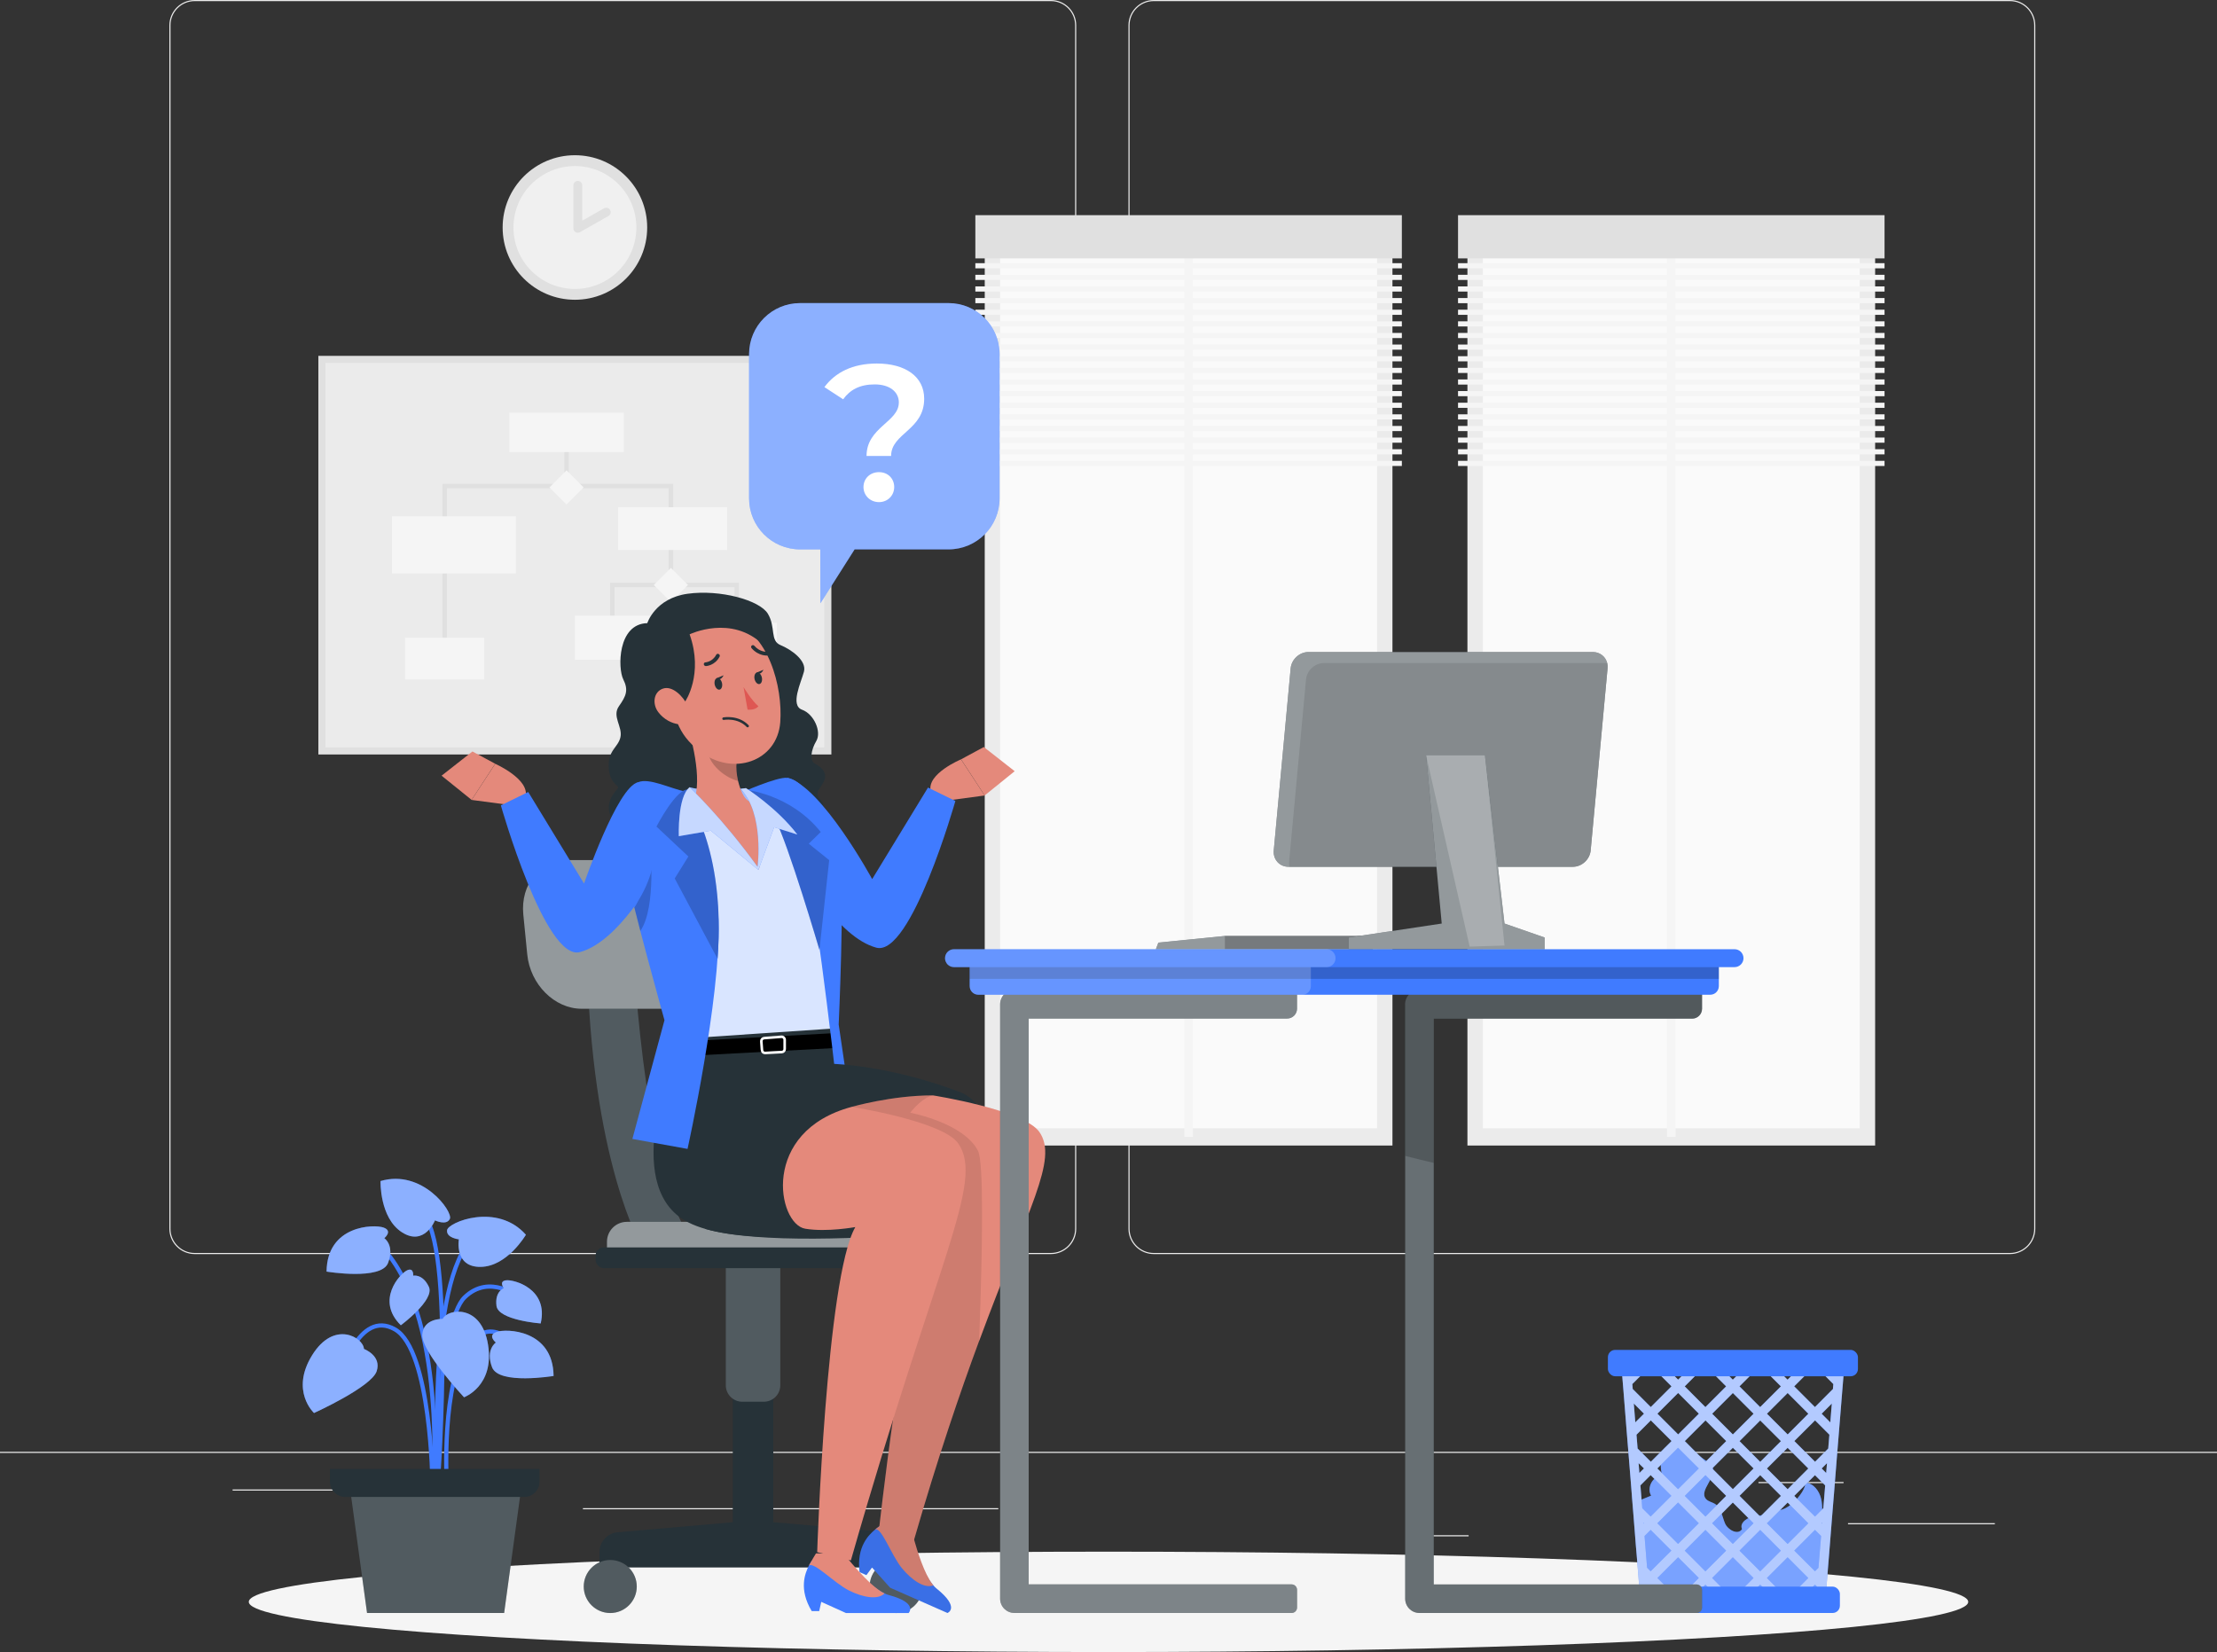 <?xml version="1.0" encoding="UTF-8"?>
<svg xmlns="http://www.w3.org/2000/svg" viewBox="0 0 500 372.61">
  <rect x="0" y="0" width="500" height="372.61" fill="#333333" stroke="none"/>
  <defs>
    <style>
      .cls-1, .cls-2, .cls-3, .cls-4, .cls-5, .cls-6, .cls-7, .cls-8, .cls-9, .cls-10, .cls-11, .cls-12, .cls-13, .cls-14, .cls-15, .cls-16, .cls-17, .cls-18, .cls-19, .cls-20, .cls-21, .cls-22 {
        stroke-width: 0px;
      }

      .cls-1, .cls-2, .cls-3, .cls-8, .cls-9, .cls-13, .cls-16, .cls-20, .cls-22 {
        fill: #fff;
      }

      .cls-1, .cls-3, .cls-5, .cls-23, .cls-13, .cls-17, .cls-24, .cls-22, .cls-25, .cls-26 {
        isolation: isolate;
      }

      .cls-1, .cls-25 {
        opacity: .3;
      }

      .cls-2, .cls-24, .cls-22 {
        opacity: .4;
      }

      .cls-3, .cls-5, .cls-12 {
        opacity: .2;
      }

      .cls-4 {
        fill: #407bff;
      }

      .cls-7 {
        fill: #e0e0e0;
      }

      .cls-8, .cls-13 {
        opacity: .5;
      }

      .cls-9 {
        opacity: .8;
      }

      .cls-10 {
        fill: #f5f5f5;
      }

      .cls-11, .cls-27 {
        fill: #f0f0f0;
      }

      .cls-14 {
        fill: #e4897b;
      }

      .cls-15 {
        fill: #de5753;
      }

      .cls-17 {
        opacity: .1;
      }

      .cls-28 {
        stroke: #fff;
      }

      .cls-28, .cls-29, .cls-30 {
        stroke-miterlimit: 10;
      }

      .cls-28, .cls-29, .cls-30, .cls-31 {
        fill: none;
      }

      .cls-28, .cls-31 {
        stroke-width: .58px;
      }

      .cls-18 {
        fill: #fafafa;
      }

      .cls-19 {
        fill: #263238;
      }

      .cls-20 {
        opacity: .7;
      }

      .cls-21 {
        fill: #ebebeb;
      }

      .cls-29 {
        stroke: #407bff;
        stroke-width: .94px;
      }

      .cls-26 {
        opacity: .6;
      }

      .cls-30, .cls-27 {
        stroke: #e0e0e0;
      }

      .cls-31 {
        stroke: #263238;
      }

      .cls-31, .cls-27 {
        stroke-linecap: round;
        stroke-linejoin: round;
      }

      .cls-27 {
        stroke-width: 2px;
      }
    </style>
  </defs>
  <g id="Background_Complete" data-name="Background Complete">
    <g>
      <rect class="cls-21" y="327.45" width="500" height=".25"/>
      <rect class="cls-21" x="416.78" y="343.54" width="33.12" height=".25"/>
      <rect class="cls-21" x="322.53" y="346.26" width="8.69" height=".25"/>
      <rect class="cls-21" x="396.59" y="334.26" width="19.19" height=".25"/>
      <rect class="cls-21" x="52.46" y="335.94" width="43.19" height=".25"/>
      <rect class="cls-21" x="104.56" y="335.94" width="6.33" height=".25"/>
      <rect class="cls-21" x="131.47" y="340.16" width="93.68" height=".25"/>
      <path class="cls-21" d="m237.01,282.85H43.91c-3.15,0-5.71-2.56-5.71-5.71V5.71c0-3.15,2.56-5.71,5.71-5.71h193.1c3.15,0,5.71,2.56,5.71,5.71v271.43c0,3.15-2.56,5.71-5.71,5.71ZM43.91.25c-3.01,0-5.46,2.45-5.46,5.46v271.43c0,3.01,2.45,5.46,5.46,5.46h193.1c3.01,0,5.46-2.45,5.46-5.46V5.71c0-3.01-2.45-5.46-5.46-5.46H43.91Z"/>
      <path class="cls-21" d="m453.31,282.85h-193.1c-3.15,0-5.71-2.56-5.71-5.71V5.71c0-3.15,2.56-5.71,5.71-5.71h193.1c3.15,0,5.71,2.56,5.71,5.71v271.43c0,3.15-2.56,5.71-5.71,5.71ZM260.21.25c-3.01,0-5.46,2.45-5.46,5.46v271.43c0,3.01,2.45,5.46,5.46,5.46h193.1c3.01,0,5.46-2.45,5.46-5.46V5.71c0-3.01-2.45-5.46-5.46-5.46h-193.1Z"/>
    </g>
    <g>
      <g>
        <rect class="cls-21" x="222.09" y="51.23" width="91.95" height="207.14"/>
        <rect class="cls-18" x="168.39" y="112.29" width="199.37" height="85.01" transform="translate(422.86 -113.28) rotate(90)"/>
        <rect class="cls-10" x="267.09" y="54.11" width="1.95" height="202.31"/>
        <rect class="cls-7" x="219.97" y="48.53" width="96.19" height="9.75"/>
        <g>
          <rect class="cls-10" x="219.97" y="59.36" width="96.19" height="1.16"/>
          <rect class="cls-10" x="219.97" y="61.98" width="96.19" height="1.16"/>
          <rect class="cls-10" x="219.97" y="64.6" width="96.19" height="1.16"/>
          <rect class="cls-10" x="219.97" y="67.22" width="96.19" height="1.16"/>
          <rect class="cls-10" x="219.97" y="69.85" width="96.19" height="1.16"/>
          <rect class="cls-10" x="219.97" y="72.47" width="96.19" height="1.16"/>
          <rect class="cls-10" x="219.97" y="75.09" width="96.19" height="1.16"/>
          <rect class="cls-10" x="219.97" y="77.71" width="96.19" height="1.16"/>
          <rect class="cls-10" x="219.97" y="80.34" width="96.19" height="1.16"/>
          <rect class="cls-10" x="219.97" y="82.96" width="96.19" height="1.16"/>
          <rect class="cls-10" x="219.97" y="85.58" width="96.19" height="1.16"/>
          <rect class="cls-10" x="219.97" y="88.2" width="96.19" height="1.16"/>
          <rect class="cls-10" x="219.97" y="90.83" width="96.19" height="1.16"/>
          <rect class="cls-10" x="219.97" y="93.45" width="96.19" height="1.16"/>
          <rect class="cls-10" x="219.97" y="96.07" width="96.19" height="1.16"/>
          <rect class="cls-10" x="219.97" y="98.69" width="96.19" height="1.16"/>
          <rect class="cls-10" x="219.97" y="101.32" width="96.19" height="1.16"/>
          <rect class="cls-10" x="219.97" y="103.94" width="96.19" height="1.16"/>
        </g>
      </g>
      <g>
        <rect class="cls-21" x="330.95" y="51.23" width="91.95" height="207.14"/>
        <rect class="cls-18" x="277.25" y="112.29" width="199.37" height="85.01" transform="translate(531.72 -222.14) rotate(90)"/>
        <rect class="cls-10" x="375.95" y="54.11" width="1.95" height="202.31"/>
        <rect class="cls-7" x="328.83" y="48.53" width="96.19" height="9.75"/>
        <g>
          <rect class="cls-10" x="328.83" y="59.36" width="96.19" height="1.16"/>
          <rect class="cls-10" x="328.83" y="61.98" width="96.19" height="1.16"/>
          <rect class="cls-10" x="328.83" y="64.6" width="96.19" height="1.16"/>
          <rect class="cls-10" x="328.83" y="67.22" width="96.19" height="1.16"/>
          <rect class="cls-10" x="328.83" y="69.85" width="96.19" height="1.16"/>
          <rect class="cls-10" x="328.83" y="72.47" width="96.19" height="1.16"/>
          <rect class="cls-10" x="328.83" y="75.09" width="96.19" height="1.16"/>
          <rect class="cls-10" x="328.83" y="77.71" width="96.19" height="1.16"/>
          <rect class="cls-10" x="328.83" y="80.34" width="96.19" height="1.16"/>
          <rect class="cls-10" x="328.83" y="82.96" width="96.19" height="1.16"/>
          <rect class="cls-10" x="328.83" y="85.58" width="96.19" height="1.16"/>
          <rect class="cls-10" x="328.83" y="88.2" width="96.19" height="1.16"/>
          <rect class="cls-10" x="328.83" y="90.83" width="96.19" height="1.16"/>
          <rect class="cls-10" x="328.83" y="93.45" width="96.19" height="1.16"/>
          <rect class="cls-10" x="328.83" y="96.07" width="96.19" height="1.16"/>
          <rect class="cls-10" x="328.83" y="98.69" width="96.19" height="1.16"/>
          <rect class="cls-10" x="328.83" y="101.32" width="96.19" height="1.16"/>
          <rect class="cls-10" x="328.83" y="103.94" width="96.19" height="1.16"/>
        </g>
      </g>
      <g>
        <rect class="cls-7" x="84.7" y="67.37" width="89.91" height="115.7" transform="translate(254.87 -4.44) rotate(90)"/>
        <rect class="cls-21" x="73.41" y="81.87" width="112.49" height="86.7" transform="translate(259.31 250.43) rotate(180)"/>
        <line class="cls-30" x1="127.77" y1="97.53" x2="127.77" y2="109.62"/>
        <polyline class="cls-30" points="100.28 148.54 100.28 109.62 151.31 109.62 151.31 131.94"/>
        <polyline class="cls-30" points="138.1 143.83 138.1 131.94 166.16 131.94 166.16 144.24"/>
        <rect class="cls-10" x="114.87" y="93.08" width="25.81" height="8.88"/>
        <rect class="cls-10" x="139.39" y="114.4" width="24.6" height="9.65"/>
        <rect class="cls-10" x="129.66" y="138.85" width="16.9" height="9.96"/>
        <rect class="cls-10" x="157.11" y="140.46" width="18.09" height="7.56"/>
        <rect class="cls-10" x="88.4" y="116.45" width="27.95" height="12.89"/>
        <rect class="cls-10" x="91.35" y="143.83" width="17.85" height="9.42"/>
        <rect class="cls-10" x="125.05" y="107.21" width="5.45" height="5.45" transform="translate(115.15 -58.15) rotate(45)"/>
        <rect class="cls-10" x="148.58" y="129.22" width="5.45" height="5.45" transform="translate(137.62 -68.35) rotate(45)"/>
      </g>
      <g>
        <circle class="cls-7" cx="129.66" cy="51.31" r="16.3"/>
        <circle class="cls-11" cx="129.66" cy="51.31" r="13.86"/>
        <polyline class="cls-27" points="130.31 41.8 130.31 51.49 136.73 47.85"/>
      </g>
    </g>
  </g>
  <g id="Shadow">
    <ellipse id="_Path_" data-name="&amp;lt;Path&amp;gt;" class="cls-10" cx="250" cy="361.29" rx="193.89" ry="11.32"/>
  </g>
  <g id="Plant">
    <g>
      <g>
        <path class="cls-29" d="m117.07,292.63s-6.62-5.52-12.3,0c-5.68,5.52-6.77,39.71-6.77,39.71"/>
        <path class="cls-29" d="m97.53,338.94s3.9-40.13-10.79-56.99"/>
        <path class="cls-29" d="m98.93,334.72s-3.01-45.68,8.01-55.81"/>
        <path class="cls-29" d="m97.53,334.72s-.26-30.19-8.45-34.88c-8.19-4.69-12.36,10.61-12.36,10.61"/>
        <path class="cls-29" d="m100.76,334.72s-1.34-23.17,5.01-31.46c6.34-8.28,13.02,3.55,13.02,3.55"/>
        <path class="cls-29" d="m98.55,337.82s4.1-54.19-2.69-63.38"/>
      </g>
      <g>
        <path class="cls-4" d="m82.07,304.24s4.08,1.51,2.87,5.06-14.12,9.4-14.12,9.4c0,0-5.41-4.96-.44-13.02,4.97-8.06,11.59-3.99,11.7-1.44Z"/>
        <path class="cls-22" d="m82.07,304.24s4.08,1.51,2.87,5.06-14.12,9.4-14.12,9.4c0,0-5.41-4.96-.44-13.02,4.97-8.06,11.59-3.99,11.7-1.44Z"/>
      </g>
      <g>
        <path class="cls-4" d="m99.82,297.47s-4.35-.18-4.59,3.57c-.25,3.75,9.42,14.11,9.42,14.11,0,0,6.9-2.49,5.42-11.84-1.48-9.35-9.16-8.14-10.24-5.83Z"/>
        <path class="cls-22" d="m99.82,297.47s-4.35-.18-4.59,3.57c-.25,3.75,9.42,14.11,9.42,14.11,0,0,6.9-2.49,5.42-11.84-1.48-9.35-9.16-8.14-10.24-5.83Z"/>
      </g>
      <g>
        <path class="cls-4" d="m103.5,279.53s-2.9-.31-2.67-2.08c.23-1.77,11.27-6.31,17.78,1.04,0,0-4.17,7.16-10.2,7.25-6.03.09-4.92-6.22-4.92-6.22Z"/>
        <path class="cls-22" d="m103.5,279.53s-2.9-.31-2.67-2.08c.23-1.77,11.27-6.31,17.78,1.04,0,0-4.17,7.16-10.2,7.25-6.03.09-4.92-6.22-4.92-6.22Z"/>
      </g>
      <g>
        <path class="cls-4" d="m98.1,275.25s2.62,1.27,3.36-.35c.74-1.62-6.23-11.31-15.64-8.52,0,0-.25,8.28,4.82,11.55,5.07,3.27,7.46-2.67,7.46-2.67Z"/>
        <path class="cls-22" d="m98.1,275.25s2.62,1.27,3.36-.35c.74-1.62-6.23-11.31-15.64-8.52,0,0-.25,8.28,4.82,11.55,5.07,3.27,7.46-2.67,7.46-2.67Z"/>
      </g>
      <g>
        <path class="cls-4" d="m111.83,302.81s-2-1.62.16-2.4c2.16-.79,12.75-.56,12.86,9.93,0,0-12.34,2.05-13.87-1.95-1.53-4,.84-5.58.84-5.58Z"/>
        <path class="cls-22" d="m111.83,302.81s-2-1.62.16-2.4c2.16-.79,12.75-.56,12.86,9.93,0,0-12.34,2.05-13.87-1.95-1.53-4,.84-5.58.84-5.58Z"/>
      </g>
      <g>
        <path class="cls-4" d="m86.67,279.27s2-1.62-.16-2.4c-2.16-.79-12.75-.56-12.86,9.93,0,0,12.34,2.05,13.87-1.95,1.53-4-.84-5.58-.84-5.58Z"/>
        <path class="cls-22" d="m86.67,279.27s2-1.62-.16-2.4c-2.16-.79-12.75-.56-12.86,9.93,0,0,12.34,2.05,13.87-1.95,1.53-4-.84-5.58-.84-5.58Z"/>
      </g>
      <g>
        <path class="cls-4" d="m93.19,287.72s.18-1.96-1.41-1.19c-1.59.77-7.11,6.73-1.38,12.38,0,0,7.71-5.71,6.32-8.68-1.39-2.97-3.52-2.51-3.52-2.51Z"/>
        <path class="cls-22" d="m93.19,287.72s.18-1.96-1.41-1.19c-1.59.77-7.11,6.73-1.38,12.38,0,0,7.71-5.71,6.32-8.68-1.39-2.97-3.52-2.51-3.52-2.51Z"/>
      </g>
      <g>
        <path class="cls-4" d="m113.61,290.52s-1.2-1.57.56-1.76c1.75-.19,9.6,1.9,7.77,9.74,0,0-9.56-.72-9.97-3.97-.41-3.25,1.64-4,1.64-4Z"/>
        <path class="cls-22" d="m113.61,290.52s-1.2-1.57.56-1.76c1.75-.19,9.6,1.9,7.77,9.74,0,0-9.56-.72-9.97-3.97-.41-3.25,1.64-4,1.64-4Z"/>
      </g>
      <polygon class="cls-19" points="82.78 363.8 113.7 363.8 117.81 333.74 78.68 333.74 82.78 363.8"/>
      <polygon class="cls-3" points="82.78 363.8 113.7 363.8 117.81 333.74 78.68 333.74 82.78 363.8"/>
      <path class="cls-19" d="m121.68,331.31v2.86c0,1.91-1.55,3.46-3.46,3.46h-40.35c-1.91,0-3.46-1.55-3.46-3.46v-2.86h47.27Z"/>
    </g>
  </g>
  <g id="Trash_bin" data-name="Trash bin">
    <g>
      <g>
        <path class="cls-4" d="m372.37,337.33c-1.08-1.81.44-4.53,2.55-4.56-.92-2.6-.01-5.74,2.16-7.44.27-.21.59-.42.94-.42.37,0,.7.23,1.01.44,1.98,1.43,3.97,2.85,5.95,4.28.45.33.92.67,1.18,1.17,1.22,2.36-3.17,5.38-1.37,7.32.52.56,1.35.67,2,1.08,1.42.89,1.59,2.83,2.25,4.37.66,1.54,2.96,2.73,3.84,1.31-.65-1.47,1.32-2.74,2.92-2.93,1.58-.18,3.27-.27,4.15-1.77,2.27,1.98,7.35-3.55,7.23-5.78,1.86.14,3.13,1.89,3.54,3.63.42,1.81.16,3.7.19,5.56.06,3.61,1.22,7.15,1.16,10.76-.05,2.81-1.13,5.93-3.71,7.06-1.24.54-2.64.54-3.99.54-9.77-.06-19.53-.12-29.3-.19-.7,0-1.44-.02-2.06-.34-1.32-.69-1.6-2.43-1.72-3.91-.52-6.36-1.05-12.73-1.57-19.09.88-.36,1.77-.72,2.65-1.08Z"/>
        <path class="cls-1" d="m372.37,337.33c-1.08-1.81.44-4.53,2.55-4.56-.92-2.6-.01-5.74,2.16-7.44.27-.21.59-.42.94-.42.37,0,.7.23,1.01.44,1.98,1.43,3.97,2.85,5.95,4.28.45.33.92.67,1.18,1.17,1.22,2.36-3.17,5.38-1.37,7.32.52.56,1.35.67,2,1.08,1.42.89,1.59,2.83,2.25,4.37.66,1.54,2.96,2.73,3.84,1.31-.65-1.47,1.32-2.74,2.92-2.93,1.58-.18,3.27-.27,4.15-1.77,2.27,1.98,7.35-3.55,7.23-5.78,1.86.14,3.13,1.89,3.54,3.63.42,1.81.16,3.7.19,5.56.06,3.61,1.22,7.15,1.16,10.76-.05,2.81-1.13,5.93-3.71,7.06-1.24.54-2.64.54-3.99.54-9.77-.06-19.53-.12-29.3-.19-.7,0-1.44-.02-2.06-.34-1.32-.69-1.6-2.43-1.72-3.91-.52-6.36-1.05-12.73-1.57-19.09.88-.36,1.77-.72,2.65-1.08Z"/>
      </g>
      <g>
        <path class="cls-4" d="m365.54,306.36l.37,4.59.27,3.28.68,8.54.4,4.89.53,6.53.22,2.8.06.83.27,3.28.36,4.52.22,2.8.24,2.83.27,3.29.2,2.51.22,2.79.1,1.22h41.72l.1-1.22.22-2.8.2-2.49.27-3.29.23-2.84.22-2.8.36-4.51.27-3.29.07-.83.22-2.8.52-6.53.4-4.9.69-8.53.27-3.28.37-4.59h-50.57Zm2.31,2.14h.95l-.88.88h0l-.07-.88Zm3.96,0h.98l4.18,4.18-4.67,4.67-4.07-4.07-.09-1.11,3.66-3.66Zm-2.73,15.09l3.23-3.23,4.67,4.66-4.67,4.67-2.98-2.98-.25-3.12Zm43.24,3.12l-2.97,2.98-4.67-4.67,4.67-4.66,3.23,3.23h0l-.26,3.12Zm-33.85-12.53l4.67,4.67-4.67,4.67-4.67-4.67,4.67-4.67Zm0-3.01l-2.67-2.67h5.34l-2.67,2.67Zm6.17,9.2l4.67,4.66-4.67,4.67-4.66-4.67,4.66-4.66Zm6.17,15.5l-4.66-4.67,4.66-4.66,4.67,4.66-4.67,4.67Zm6.17-3.15l4.67,4.67-4.66,4.66-4.67-4.67,4.66-4.66Zm-7.68,4.66l-4.67,4.67-4.66-4.66,4.66-4.67,4.67,4.66Zm-3.15-18.52l4.66-4.67,4.67,4.67-4.67,4.67-4.66-4.67Zm10.83,1.52l4.67,4.66-4.67,4.67-4.66-4.67,4.66-4.66Zm1.52-1.52l4.67-4.67,4.66,4.67-4.66,4.67-4.67-4.67Zm9.32,12.35l-4.66,4.67-4.67-4.67,4.67-4.66,4.66,4.66Zm-4.66,7.69l4.66,4.67-4.66,4.66-4.67-4.66,4.67-4.67Zm-1.52,10.84l-4.67,4.67-4.66-4.67,4.67-4.67,4.66,4.67Zm-10.84-1.52l-4.66-4.66,4.66-4.67,4.67,4.67-4.67,4.66Zm-1.51,1.52l-4.67,4.67-4.66-4.67,4.66-4.67,4.67,4.67Zm-6.17,6.17l-3.02,3.02h-3.29l-3.02-3.02,4.67-4.67,4.67,4.67Zm-4.67-7.69l-4.67-4.66,4.67-4.67,4.67,4.67-4.67,4.66Zm0-12.35l-4.67-4.67,4.67-4.66,4.67,4.66-4.67,4.67Zm5.68-27.36h.98l4.18,4.18-4.67,4.67-4.66-4.67,4.17-4.18Zm4.01,0h5.33l-2.67,2.67-2.66-2.67Zm8.34,0h.98l4.18,4.18-4.67,4.67-4.66-4.67,4.17-4.18Zm9.33,0l-2.66,2.67-2.67-2.67h5.33Zm4.01,0l3.65,3.66-.09,1.11-4.06,4.07-4.67-4.67,4.18-4.18h.98Zm3.95,0l-.07.87h0l-.87-.87h.94Zm-.99,12.29l-1.94-1.94,2.29-2.29-.34,4.23Zm-.93,11.42l-1.01-1.01,1.2-1.2h0l-.18,2.21h0Zm-.64,7.95l-1.88,1.88-4.67-4.66,4.67-4.67,2.3,2.31-.42,5.14Zm-.28,3.49l-.1-.1.11-.11v.2h-.01Zm-.81,9.94l-.79.79-4.67-4.66,4.67-4.67,1.38,1.38-.59,7.16h0Zm-2.31,5.33l1.52-1.52.45.45-.09,1.07h-1.88Zm-3.01,0h-3.29l-3.02-3.02,4.67-4.67,4.66,4.67-3.01,3.02Zm-9.35,0l1.52-1.52,1.52,1.52h-3.03Zm-6.3,0l-3.01-3.02,4.66-4.67,4.67,4.67-3.02,3.02h-3.29Zm-6.05,0l1.52-1.52,1.52,1.52h-3.03Zm-11.28-1.07l.45-.45,1.52,1.52h-1.88l-.09-1.07Zm-.93-11.42l1.38-1.38,4.67,4.67-4.67,4.66-.8-.79-.58-7.16Zm-.25-3l.12.12-.1.1-.02-.21h0Zm-.68-8.42l2.31-2.31,4.67,4.67-4.67,4.66-1.89-1.88-.42-5.14Zm-.41-5.02l1.21,1.2-1.03,1.03-.18-2.22Zm-1.09-13.45l2.3,2.3-1.95,1.95-.34-4.25h0Z"/>
        <g class="cls-26">
          <path class="cls-16" d="m365.54,306.36l.37,4.59.27,3.28.68,8.54.4,4.89.53,6.53.22,2.8.06.83.27,3.28.36,4.52.22,2.8.24,2.83.27,3.29.2,2.51.22,2.79.1,1.22h41.72l.1-1.22.22-2.8.2-2.49.27-3.29.23-2.84.22-2.8.36-4.51.27-3.29.07-.83.22-2.8.52-6.53.4-4.9.69-8.53.27-3.28.37-4.59h-50.57Zm2.31,2.14h.95l-.88.88h0l-.07-.88Zm3.96,0h.98l4.18,4.18-4.67,4.67-4.07-4.07-.09-1.11,3.66-3.66Zm-2.73,15.09l3.23-3.23,4.67,4.66-4.67,4.67-2.98-2.98-.25-3.12Zm43.24,3.12l-2.97,2.98-4.67-4.67,4.67-4.66,3.23,3.23h0l-.26,3.12Zm-33.85-12.53l4.67,4.67-4.67,4.67-4.67-4.67,4.67-4.67Zm0-3.01l-2.67-2.67h5.34l-2.67,2.67Zm6.17,9.2l4.67,4.66-4.67,4.67-4.66-4.67,4.66-4.66Zm6.17,15.5l-4.66-4.67,4.66-4.66,4.67,4.66-4.67,4.67Zm6.17-3.15l4.67,4.67-4.66,4.66-4.67-4.67,4.66-4.66Zm-7.68,4.66l-4.67,4.67-4.66-4.66,4.66-4.67,4.67,4.66Zm-3.15-18.52l4.66-4.67,4.67,4.67-4.67,4.67-4.66-4.67Zm10.83,1.52l4.67,4.66-4.67,4.67-4.66-4.67,4.66-4.66Zm1.52-1.52l4.67-4.67,4.66,4.67-4.66,4.67-4.67-4.67Zm9.32,12.35l-4.66,4.67-4.67-4.67,4.67-4.66,4.66,4.66Zm-4.66,7.69l4.66,4.67-4.66,4.66-4.67-4.66,4.67-4.67Zm-1.52,10.84l-4.67,4.67-4.66-4.67,4.67-4.67,4.66,4.67Zm-10.84-1.52l-4.66-4.66,4.66-4.67,4.67,4.67-4.67,4.66Zm-1.51,1.52l-4.67,4.67-4.66-4.67,4.66-4.67,4.67,4.67Zm-6.17,6.17l-3.02,3.02h-3.29l-3.02-3.02,4.67-4.67,4.67,4.67Zm-4.67-7.69l-4.67-4.66,4.67-4.67,4.67,4.67-4.67,4.66Zm0-12.35l-4.67-4.67,4.67-4.66,4.67,4.66-4.67,4.67Zm5.68-27.36h.98l4.18,4.18-4.67,4.67-4.66-4.67,4.17-4.18Zm4.01,0h5.33l-2.67,2.67-2.66-2.67Zm8.34,0h.98l4.18,4.18-4.67,4.67-4.66-4.67,4.17-4.18Zm9.33,0l-2.66,2.67-2.67-2.67h5.33Zm4.01,0l3.65,3.66-.09,1.11-4.06,4.07-4.67-4.67,4.18-4.18h.98Zm3.95,0l-.07.87h0l-.87-.87h.94Zm-.99,12.29l-1.94-1.94,2.29-2.29-.34,4.23Zm-.93,11.42l-1.01-1.01,1.2-1.2h0l-.18,2.21h0Zm-.64,7.95l-1.88,1.88-4.67-4.66,4.67-4.67,2.3,2.31-.42,5.14Zm-.28,3.49l-.1-.1.11-.11v.2h-.01Zm-.81,9.94l-.79.79-4.67-4.66,4.67-4.67,1.38,1.38-.59,7.16h0Zm-2.31,5.33l1.52-1.52.45.45-.09,1.07h-1.88Zm-3.01,0h-3.29l-3.02-3.02,4.67-4.67,4.66,4.67-3.01,3.02Zm-9.35,0l1.52-1.52,1.52,1.52h-3.03Zm-6.3,0l-3.01-3.02,4.66-4.67,4.67,4.67-3.02,3.02h-3.29Zm-6.05,0l1.52-1.52,1.52,1.52h-3.03Zm-11.28-1.07l.45-.45,1.52,1.52h-1.88l-.09-1.07Zm-.93-11.42l1.38-1.38,4.67,4.67-4.67,4.66-.8-.79-.58-7.16Zm-.25-3l.12.12-.1.1-.02-.21h0Zm-.68-8.42l2.31-2.31,4.67,4.67-4.67,4.66-1.89-1.88-.42-5.14Zm-.41-5.02l1.21,1.2-1.03,1.03-.18-2.22Zm-1.09-13.45l2.3,2.3-1.95,1.95-.34-4.25h0Z"/>
        </g>
      </g>
      <rect class="cls-4" x="362.63" y="304.46" width="56.39" height="5.95" rx="1.64" ry="1.64"/>
      <rect class="cls-4" x="366.7" y="357.86" width="48.26" height="5.95" rx="1.64" ry="1.64" transform="translate(781.65 721.66) rotate(180)"/>
    </g>
  </g>
  <g id="Speech_bubble" data-name="Speech bubble">
    <g>
      <g>
        <path class="cls-4" d="m213.92,68.36h-33.47c-6.36,0-11.51,5.15-11.51,11.51v32.53c0,6.36,5.15,11.51,11.51,11.51h4.55l.03,12.15,7.71-12.15h21.18c6.36,0,11.51-5.15,11.51-11.51v-32.53c0-6.36-5.15-11.51-11.51-11.51Z"/>
        <path class="cls-2" d="m213.92,68.36h-33.47c-6.36,0-11.51,5.15-11.51,11.51v32.53c0,6.36,5.15,11.51,11.51,11.51h4.55l.03,12.15,7.71-12.15h21.18c6.36,0,11.51-5.15,11.51-11.51v-32.53c0-6.36-5.15-11.51-11.51-11.51Z"/>
      </g>
      <path class="cls-16" d="m202.72,90.8c0-2.44-2.09-4.1-5.45-4.1s-5.58,1.22-7.11,3.36l-4.23-2.75c2.44-3.31,6.37-5.32,11.82-5.32,6.41,0,10.68,2.92,10.68,7.94,0,7.11-7.46,7.76-7.46,12.91h-5.54c0-6.45,7.28-7.67,7.28-12.03Zm-7.98,19.05c0-1.87,1.44-3.36,3.49-3.36s3.44,1.48,3.44,3.36-1.44,3.4-3.44,3.4-3.49-1.53-3.49-3.4Z"/>
    </g>
  </g>
  <g id="Character">
    <g>
      <g>
        <path class="cls-19" d="m142.85,215.15s2.82,56.47,14.98,66.19h-13.01s-11.6-19.24-12.46-66.19h10.49Z"/>
        <path class="cls-3" d="m142.85,215.15s2.82,56.47,14.98,66.19h-13.01s-11.6-19.24-12.46-66.19h10.49Z"/>
        <path class="cls-19" d="m133.08,223.12h12.31c3.61,0,6.21-3.24,5.82-7.24l-.53-5.34c-.39-4-3.64-7.24-7.24-7.24h-12.31c-3.61,0-6.21,3.24-5.82,7.24l.53,5.34c.39,4,3.64,7.24,7.24,7.24Z"/>
        <path class="cls-19" d="m131.17,227.52h20.84c6.1,0,10.51-5.49,9.85-12.25l-.89-9.03c-.67-6.77-6.15-12.25-12.26-12.25h-20.84c-6.1,0-10.51,5.48-9.85,12.25l.89,9.03c.67,6.77,6.15,12.25,12.26,12.25Z"/>
        <path class="cls-8" d="m131.17,227.52h20.84c6.1,0,10.51-5.49,9.85-12.25l-.89-9.03c-.67-6.77-6.15-12.25-12.26-12.25h-20.84c-6.1,0-10.51,5.48-9.85,12.25l.89,9.03c.67,6.77,6.15,12.25,12.26,12.25Z"/>
      </g>
      <g>
        <path class="cls-19" d="m141.39,275.58h58.47c2.48,0,4.49,2.01,4.49,4.49v4.87h-67.46v-4.87c0-2.48,2.01-4.49,4.49-4.49Z"/>
        <path class="cls-8" d="m141.39,275.58h58.47c2.48,0,4.49,2.01,4.49,4.49v4.87h-67.46v-4.87c0-2.48,2.01-4.49,4.49-4.49Z"/>
        <path class="cls-19" d="m139.25,345.6l26.01-2.27v-34.15h9.14v34.14l26.1,2.28c2.3.23,4.05,2.16,4.05,4.47v3.46h-69.35v-3.46c0-2.31,1.75-4.24,4.05-4.47Z"/>
        <path class="cls-19" d="m196.13,357.83c0,3.3,2.68,5.98,5.98,5.98s5.98-2.68,5.98-5.98-2.68-5.98-5.98-5.98-5.98,2.68-5.98,5.98Z"/>
        <path class="cls-19" d="m143.61,357.83c0,3.3-2.68,5.98-5.98,5.98s-5.98-2.68-5.98-5.98,2.68-5.98,5.98-5.98,5.98,2.68,5.98,5.98Z"/>
        <path class="cls-19" d="m167.39,282.71h4.86c2.05,0,3.71,1.66,3.71,3.71v29.72h-12.29v-29.72c0-2.05,1.66-3.71,3.71-3.71Z" transform="translate(339.65 598.86) rotate(180)"/>
        <path class="cls-3" d="m167.39,282.71h4.86c2.05,0,3.71,1.66,3.71,3.71v29.72h-12.29v-29.72c0-2.05,1.66-3.71,3.71-3.71Z" transform="translate(339.65 598.86) rotate(180)"/>
        <rect class="cls-19" x="134.33" y="281.35" width="72.59" height="4.68" rx="1.81" ry="1.81"/>
        <path class="cls-3" d="m196.13,357.83c0,3.3,2.68,5.98,5.98,5.98s5.98-2.68,5.98-5.98-2.68-5.98-5.98-5.98-5.98,2.68-5.98,5.98Z"/>
        <path class="cls-3" d="m143.61,357.83c0,3.3-2.68,5.98-5.98,5.98s-5.98-2.68-5.98-5.98,2.68-5.98,5.98-5.98,5.98,2.68,5.98,5.98Z"/>
      </g>
    </g>
    <g>
      <path class="cls-19" d="m145.98,140.56s1.75-5.62,9.09-6.64c7.34-1.02,16.28,1.45,18.11,4.51,1.83,3.06.41,6.07,2.87,7.08,2.45,1.01,5.94,3.5,5.26,6-.68,2.5-3.15,7.57-.43,8.56s4.43,4.98,3.23,7.03-1.62,4.48-.26,5.18,2.98,2.07,1.87,4.15-2.21,2.37-.51,4.14c1.7,1.77-1.25,5.75-1.25,5.75,0,0-39.26,4.67-44.03.56-4.77-4.11-1.79-7.74-.77-8.82s-1.51-.66-1.86-4.74,2.12-4.68,2.63-7.06c.51-2.38-1.96-4.68-.34-6.98,1.62-2.3,2.2-3.63.97-6.07-1.23-2.44-1.31-12.48,5.41-12.66Z"/>
      <g>
        <path class="cls-14" d="m213.37,180.58l8.7-1.16-5.33-8.15s-7.78,3.23-6.84,7.17l3.46,2.15Z"/>
        <polygon class="cls-14" points="228.84 173.94 221.88 168.49 216.75 171.26 222.07 179.41 228.84 173.94"/>
      </g>
      <path class="cls-4" d="m215.47,180.65s-9.99,35.23-17.84,33.09c-4.35-1.18-8.51-5.35-11.84-9.7-4.37-5.71-7.29-11.76-7.29-11.76v-.13s-.95-16.72-.95-16.72c7.77,1.91,19.15,22.85,19.15,22.85l12.59-20.65,6.17,3.02Z"/>
      <path class="cls-20" d="m176.04,199.29c-10.6-9.95-23.9-16.66-23.9-16.66.79-.09,1.59-.17,2.4-.24,6.09-.5,11.07-.86,16.5-.56,1.37.08,2.77.19,4.14.31h0c3.41,7.83.85,17.15.85,17.15Z"/>
      <g>
        <path class="cls-4" d="m152.14,234.39c-.75-8.46-3.78-23.95-8.99-40.23-1.7-5.29,1.18-11.27,1.18-11.27,0,0,7.09-.18,7.81-.26.79-.09,1.59-.17,2.4-.24,6.09-.5,11.07-.86,16.5-.56,1.37.08,2.77.19,4.14.31.44.05,5.43.09,5.86.14,0,0,6.91,7.9,7.33,14.29.23,3.57.76,6.27.57,14.82-.03,5.8-.45,13.46-.84,21.62l-35.97,1.37Z"/>
        <path class="cls-9" d="m152.14,234.39c-.75-8.46-3.78-23.95-8.99-40.23-1.7-5.29,1.18-11.27,1.18-11.27,0,0,7.09-.18,7.81-.26.79-.09,1.59-.17,2.4-.24,6.09-.5,11.07-.86,16.5-.56,1.37.08,2.77.19,4.14.31.44.05,5.43.09,5.86.14,0,0,6.91,7.9,7.33,14.29.23,3.57.76,6.27.57,14.82-.03,5.8-.45,13.46-.84,21.62l-35.97,1.37Z"/>
        <path class="cls-19" d="m152.14,234.39l36.02-2.43s1.08,10.82.83,10.66c-.25-.15-38.55,1.35-38.55,1.35l1.7-9.58Z"/>
        <polygon class="cls-6" points="152.47 234.98 188.11 233.02 188.11 236.39 152.14 238.31 152.47 234.98"/>
        <path class="cls-28" d="m171.85,236.86l-.15-1.98c-.03-.38.25-.71.63-.74l3.9-.3c.4-.03.74.28.74.68v2.09c0,.36-.28.66-.65.68l-3.75.2c-.37.02-.69-.26-.72-.63Z"/>
      </g>
      <path class="cls-19" d="m190.34,240.39c-9.56-.95-22-1.72-38.19-2.08,0,0-12.07,28.43,2.24,36.93,4.33,2.57,11.46,3.58,19.32,3.75,9.12.19,16.63-7.11,16.63-16.23v-22.36Z"/>
      <path class="cls-4" d="m155.06,259.13l-12.44-2.25,7.24-26.78s-1.86-6.65-3.9-14.28c-.51-1.92-1.03-3.89-1.54-5.84-.48-1.82-.94-3.62-1.36-5.32-1.28-5.05-2.23-9.24-2.3-10.6-.23-4.27-.94-15.82,3.16-17.63,2.43-1.08,7.41,1.47,10.56,2.07,0,0,7.03,11.98,7.57,29.31.53,17.32-6.99,51.32-6.99,51.32Z"/>
      <path class="cls-4" d="m166.88,178.89s11.62,1.46,16.57,26.21c2.01,10.02,6.75,52.83,6.75,52.83l2.7-1.35-3.75-25.51s1.35-29.58.3-35.65c-1.05-6.07-6.36-19.23-11.91-19.98-2.25-.3-10.67,3.46-10.67,3.46Z"/>
      <g>
        <path class="cls-4" d="m167.42,178.55l.53-.48s10.17.85,17.15,9.57l-2.7,2.64,4.61,3.71-2.2,20.26s-7.03-23.9-10.07-29.64c0,0-5.09-4.96-7.33-6.07Z"/>
        <path class="cls-12" d="m167.42,178.55l.53-.44s10.17.82,17.15,9.54l-2.7,2.64,4.61,3.71-2.2,20.26s-7.03-23.9-10.07-29.64c0,0-5.09-4.96-7.33-6.07Z"/>
        <path class="cls-4" d="m154.78,179.58s8.98,11.45,7.05,36.67l-9.66-18.12,3.08-4.95-7.2-6.75s4.65-9.02,7.32-8.31l-.58,1.47Z"/>
        <path class="cls-12" d="m154.78,179.58s8.98,11.45,7.05,36.67l-9.66-18.12,3.08-4.95-7.2-6.75s4.65-9.02,7.32-8.31l-.58,1.47Z"/>
      </g>
      <g>
        <path class="cls-4" d="m155.54,177.56s2.73,1.04,11.46.35c0,0,3.3,3.06,4.33,6.27,1.04,3.21-2.27,6.32-7.56,3.51s-8.23-10.13-8.23-10.13Z"/>
        <path class="cls-8" d="m155.54,177.56s2.73,1.04,11.46.35c0,0,3.3,3.06,4.33,6.27,1.04,3.21-2.27,6.32-7.56,3.51s-8.23-10.13-8.23-10.13Z"/>
        <path class="cls-14" d="m173.17,184.16l-2,11.95-15.72-13.75c3.32-3.66,1.23-13.33-.39-18.6l4.45,3.33,6.62,4.95c-.16,1.1-.01,2.62.32,4.07.5,2.11,1.4,4.09,2.39,4.51l4.32,3.53Z"/>
        <path class="cls-12" d="m166.46,176.13c-2.64-.59-6.1-3.32-6.66-6.02-.23-1.14-.33-2.25-.28-3l6.62,4.95c-.16,1.1-.01,2.62.32,4.07Z"/>
        <path class="cls-4" d="m155.54,177.56s7.42,6.98,15.31,17.94c0,0,1.57-12.01-3.85-17.59l1.24-.15s6.95,4.39,11.58,10.46l-5.22-1.65-3.56,9.64-10.73-8.86-7.22,1.25s-.33-8.9,2.45-11.04Z"/>
        <path class="cls-20" d="m155.54,177.56s7.42,6.98,15.31,17.94c0,0,1.57-12.01-3.85-17.59l1.24-.15s6.95,4.39,11.58,10.46l-5.22-1.65-3.56,9.64-10.73-8.86-7.22,1.25s-.33-8.9,2.45-11.04Z"/>
      </g>
      <g>
        <path class="cls-14" d="m150.17,153.27c1.9,8.52,2.53,12.16,7.56,16.1,7.57,5.93,17.57,2.32,18.24-6.46.6-7.9-2.61-20.5-11.54-23.03-8.8-2.49-16.16,4.87-14.25,13.39Z"/>
        <path class="cls-19" d="m161.17,154.33c.13.72.61,1.27,1.07,1.22.46-.05.73-.68.61-1.4-.13-.72-.61-1.27-1.07-1.22-.46.05-.73.68-.61,1.4Z"/>
        <path class="cls-19" d="m170.16,153.07c.13.72.61,1.27,1.07,1.22s.73-.68.61-1.4c-.13-.72-.61-1.27-1.07-1.22-.46.05-.73.68-.61,1.4Z"/>
        <path class="cls-19" d="m170.57,151.74l1.61-.68s-.63,1.45-1.61.68Z"/>
        <path class="cls-15" d="m167.69,154.96s1.76,2.98,3.35,4.33c-.78.99-2.44.76-2.44.76l-.91-5.09Z"/>
        <path class="cls-19" d="m161.79,147.47c-.11.03-.2.09-.26.2-.84,1.62-2.41,1.72-2.43,1.72-.23.01-.4.21-.37.44.03.23.24.41.48.4.08,0,2.05-.13,3.09-2.14.1-.2.02-.46-.2-.57-.1-.06-.22-.07-.32-.04Z"/>
        <path class="cls-19" d="m169.82,145.51c-.11,0-.21.02-.29.09-.17.15-.18.42-.02.6,1.6,1.83,3.53,1.66,3.62,1.65.23-.02.38-.23.34-.47-.04-.23-.26-.4-.49-.38-.08,0-1.58.12-2.85-1.34-.08-.09-.19-.15-.31-.16Z"/>
        <path class="cls-19" d="m161.58,152.99l1.61-.68s-.63,1.45-1.61.68Z"/>
        <path class="cls-19" d="m154.54,158.2s4.19-6.1.99-15.13c0,0,9.47-4.59,16.65,2.42,0,0-6.67-11.71-20.61-6.1-13.94,5.61-3.43,18.99-1.71,20.1,1.72,1.11,4.67-1.29,4.67-1.29Z"/>
        <path class="cls-14" d="m148.47,160.63c1.25,1.64,3.04,2.53,4.61,2.72,2.36.28,3.03-2.1,1.96-4.29-.97-1.97-3.36-4.48-5.52-3.75-2.13.73-2.47,3.45-1.05,5.32Z"/>
        <path class="cls-31" d="m163.19,162.09s3.25-.6,5.42,1.67"/>
      </g>
      <path class="cls-12" d="m144.42,209.98c-.48-1.82-.94-3.62-1.36-5.32,2.3-2.77,3.52-14.64,3.52-14.64,0,0,1.6,14.46-2.16,19.95Z"/>
      <g>
        <path class="cls-14" d="m115.06,181.58l-8.7-1.16,5.33-8.15s7.78,3.45,6.84,7.38l-3.46,1.93Z"/>
        <polygon class="cls-14" points="99.59 174.95 106.55 169.49 111.68 172.26 106.36 180.41 99.59 174.95"/>
      </g>
      <path class="cls-4" d="m112.96,181.65s9.99,35.23,17.84,33.09c4.35-1.18,8.51-5.35,11.84-9.7,4.37-5.71,4.97-11.76,4.97-11.76l-3.7-16.85c-4.68.98-12.19,22.85-12.19,22.85l-12.59-20.65-6.17,3.02Z"/>
      <path class="cls-19" d="m159.07,263.81v13.36c11.91,3.43,36.62,2.13,51.31.93,6.62-.54,11.7-6.07,11.7-12.7v-10.96c0-3.63-2.25-6.88-5.65-8.16-7.12-2.68-20.08-6.67-33.64-6.46-13.14.2-23.72,10.85-23.72,24Z"/>
      <path class="cls-14" d="m220.82,302.44c-4.33,11.7-9.33,26.35-14.67,44.84-.1.34-.2.67-.29,1.01-.1.36-.21.71-.31,1.07l-5.51-1.35-2.08-.51s.08-.81.26-2.26c.03-.3.07-.63.1-.98h0c1.49-12.91,7.21-60.25,12.89-70.08,0,0-6.43,1.2-11.31.37-3.52-.59-7.78-24.91-7.78-24.91,0,0,8.96-2.58,18.16-2.58h.13s20.58,3.23,24.03,8.29c4.24,6.21-2.37,16.72-13.6,47.08Z"/>
      <g>
        <path class="cls-4" d="m213.68,363.8l-12.92-5.7-4.09-4.56-1.27,1.72-1.54-.67c-.72-5.73,2.07-8.42,3.53-9.63.1-.09.26-.2.43-.34.06-.05.12-.09.17-.13.02-.01.05-.03.07-.05.06-.05.13-.09.2-.15.01-.01.02-.01.05-.02h0s.07-.06.12-.08l7.09,3.13s.12.37.34.98c.71,2,2.46,6.55,4.4,8.97.08.1.16.21.24.3.23.28.48.52.72.72,5.43,4.36,2.46,5.51,2.46,5.51Z"/>
        <path class="cls-14" d="m210.5,357.57c-2.02.79-4.88-1.21-7.05-3.82-1.22-1.47-2.39-3.83-3.42-5.73-.67-1.23-1.29-2.28-1.82-2.77-.3-.27-.58-.38-.82-.27,0,0,.01-.01.01-.02.1-.09.26-.2.43-.34.05-.03.1-.08.17-.13.02-.01.05-.03.07-.05.06-.05.13-.09.2-.15.01-.01.02-.01.05-.02h0s.07-.06.12-.08c.74-.56,1.57-1.13,1.57-1.13l5.7,2.52s.16.67.45,1.71c.74,2.64,2.31,7.65,4.11,9.98.08.1.16.21.24.3Z"/>
      </g>
      <path class="cls-17" d="m220.82,302.44c-4.33,11.7-9.33,26.35-14.67,44.84.74,2.64,2.31,7.65,4.11,9.98.08.1.16.21.24.3.23.28.48.52.72.72,5.43,4.36,2.46,5.51,2.46,5.51l-12.92-5.7-4.09-4.56-1.27,1.72-1.54-.67c-.72-5.73,2.07-8.42,3.53-9.63.1-.09.26-.2.43-.34.06-.05.12-.09.17-.13.02-.01.05-.03.07-.05.06-.05.13-.09.2-.15.01-.01.02-.01.05-.02h0c1.49-12.91,7.21-60.25,12.89-70.08,0,0-6.43,1.2-11.31.37-3.52-.59-7.78-24.91-7.78-24.91,0,0,8.96-2.58,18.16-2.58h.13s-2.17.21-5.12,3.91c0,0,12.03,2.24,15.29,8.6,1.31,2.58,1.04,21.37.26,42.86Z"/>
      <path class="cls-14" d="m192.11,249.65s20.59,3.23,24.03,8.28c5.93,8.7-4.75,25.8-24.24,94.01l-7.6-1.87s2.03-61.9,8.6-73.31c0,0-6.43,1.19-11.3.37-6.26-1.05-10.22-21.95,10.51-27.49Z"/>
      <g>
        <path class="cls-4" d="m183.07,363.37h1.68s.47-2.08.47-2.08l5.57,2.52h14.13s2.25-2.26-4.48-4.06c-.31-.08-.62-.2-.95-.36-3.59-1.68-8.69-7.36-8.69-7.36h-7.75s-.27.39-.64,1.12c-.85,1.71-2.31,5.28.66,10.23Z"/>
        <path class="cls-14" d="m182.41,353.14v.02c1.02-1.14,5.68,3.87,9.09,5.58,3.05,1.52,6.47,2.19,7.99.65-3.59-1.68-9.23-9.03-9.23-9.03h-6.23s-1.25,2.05-1.62,2.78Z"/>
      </g>
    </g>
  </g>
  <g id="Desk">
    <g>
      <g>
        <g class="cls-23">
          <path class="cls-19" d="m316.91,226.52v134.06c0,1.78,1.44,3.22,3.22,3.22h62.51c.68,0,1.22-.55,1.22-1.22v-3.98c0-.68-.55-1.24-1.22-1.24h-59.29v-127.61h58.28c1.24,0,2.23-1.01,2.23-2.24v-4.2h-63.74c-1.78,0-3.22,1.44-3.22,3.22Z"/>
        </g>
        <g class="cls-25">
          <path class="cls-16" d="m316.91,226.52v134.06c0,1.78,1.44,3.22,3.22,3.22h62.51c.68,0,1.22-.55,1.22-1.22v-3.98c0-.68-.55-1.24-1.22-1.24h-59.29v-127.61h58.28c1.24,0,2.23-1.01,2.23-2.24v-4.2h-63.74c-1.78,0-3.22,1.44-3.22,3.22Z"/>
        </g>
        <path class="cls-12" d="m316.91,226.52v34.19c2.15.55,4.3,1.07,6.44,1.58v-32.54h58.28c1.24,0,2.23-1.01,2.23-2.24v-4.2h-63.74c-1.78,0-3.22,1.44-3.22,3.22Z"/>
      </g>
      <g>
        <polygon class="cls-19" points="309.62 214.1 308.82 211.1 276.25 211.1 261.25 212.6 260.68 214.1 309.62 214.1"/>
        <polygon class="cls-13" points="309.62 214.1 308.82 211.1 276.25 211.1 261.25 212.6 260.68 214.1 309.62 214.1"/>
        <polygon class="cls-5" points="276.25 211.1 276.25 214.1 309.62 214.1 308.82 211.1 276.25 211.1"/>
      </g>
      <g>
        <path class="cls-19" d="m287.27,191.81c-.19,2.03,1.3,3.69,3.32,3.69h64.13c2.03,0,3.83-1.65,4.02-3.69l3.81-41.06c.04-.42.01-.83-.08-1.2-.36-1.45-1.63-2.49-3.24-2.49h-64.13c-2.03,0-3.83,1.65-4.02,3.69l-3.81,41.06Z"/>
        <path class="cls-13" d="m287.27,191.81c-.19,2.03,1.3,3.69,3.32,3.69h64.13c2.03,0,3.83-1.65,4.02-3.69l3.81-41.06c.04-.42.01-.83-.08-1.2-.36-1.45-1.63-2.49-3.24-2.49h-64.13c-2.03,0-3.83,1.65-4.02,3.69l-3.81,41.06Z"/>
        <path class="cls-17" d="m290.82,195.5h63.91c2.03,0,3.83-1.65,4.02-3.69l3.81-41.06c.04-.42.01-.83-.08-1.2h-63.91c-2.02,0-3.82,1.65-4.02,3.69l-3.81,41.06c-.04.42-.01.83.08,1.2Z"/>
        <polygon class="cls-19" points="334.89 170.32 321.62 170.32 325.15 208.3 304.17 211.45 304.17 214.1 348.36 214.1 348.36 211.45 339.31 208.3 334.89 170.32"/>
        <polygon class="cls-13" points="334.89 170.32 321.62 170.32 325.15 208.3 304.17 211.45 304.17 214.1 348.36 214.1 348.36 211.45 339.31 208.3 334.89 170.32"/>
        <polygon class="cls-3" points="321.62 170.32 331.45 213.5 339.31 213.26 334.89 170.32 321.62 170.32"/>
      </g>
      <g>
        <path class="cls-19" d="m228.78,363.8h62.51c.68,0,1.23-.55,1.23-1.23v-3.99c0-.68-.55-1.23-1.23-1.23h-59.29v-127.62h58.28c1.24,0,2.24-1,2.24-2.24v-4.2h-63.74c-1.78,0-3.22,1.44-3.22,3.22v134.06c0,1.78,1.44,3.22,3.22,3.22Z"/>
        <g class="cls-24">
          <path class="cls-16" d="m228.78,363.8h62.51c.68,0,1.23-.55,1.23-1.23v-3.99c0-.68-.55-1.23-1.23-1.23h-59.29v-127.62h58.28c1.24,0,2.24-1,2.24-2.24v-4.2h-63.74c-1.78,0-3.22,1.44-3.22,3.22v134.06c0,1.78,1.44,3.22,3.22,3.22Z"/>
        </g>
        <path class="cls-4" d="m387.65,217.2v5.21c0,1.08-.87,1.95-1.95,1.95h-165.07c-1.07,0-1.94-.87-1.94-1.95v-5.21h168.96Z"/>
        <rect class="cls-5" x="218.69" y="217.2" width="168.96" height="3.58" transform="translate(606.34 437.98) rotate(180)"/>
        <path class="cls-4" d="m393.21,216.11c0,1.12-.91,2.02-2.02,2.02h-176.04c-.56,0-1.07-.23-1.43-.59-.1-.1-.19-.21-.26-.34-.21-.31-.33-.69-.33-1.09,0-1.11.9-2.02,2.02-2.02h176.04c.55,0,1.06.23,1.43.59.36.37.59.88.59,1.43Z"/>
        <path class="cls-3" d="m300.61,214.68c-.37-.36-.87-.59-1.43-.59h-84.03c-1.12,0-2.02.91-2.02,2.02,0,.4.12.78.33,1.09.07.13.16.24.26.34.36.36.87.59,1.43.59h3.54v4.28c0,1.08.87,1.95,1.94,1.95h73.07c1.07,0,1.94-.87,1.94-1.95v-4.28h3.54c.72,0,1.34-.37,1.71-.93.2-.31.31-.69.31-1.09,0-.55-.22-1.06-.59-1.43Z"/>
      </g>
    </g>
  </g>
</svg>